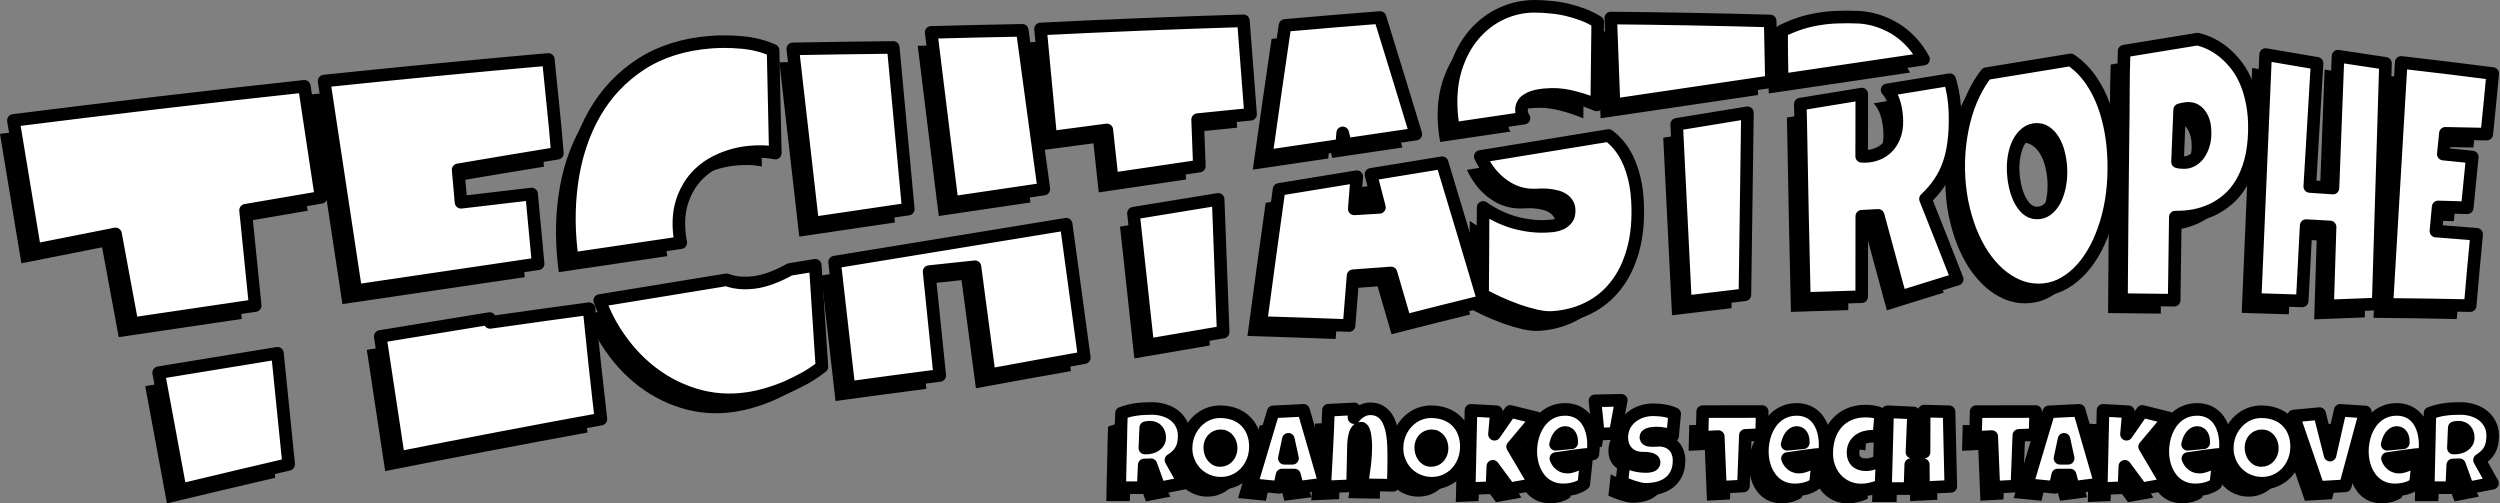 <?xml version="1.0" encoding="UTF-8" standalone="no"?>
<!-- Created with Inkscape (http://www.inkscape.org/) -->

<svg
   width="2980"
   height="600"
   viewBox="0 0 788.458 158.75"
   version="1.1"
   id="svg1"
   inkscape:version="1.3.2 (091e20ef0f, 2023-11-25, custom)"
   sodipodi:docname="wordMark-border.svg"
   xmlns:inkscape="http://www.inkscape.org/namespaces/inkscape"
   xmlns:sodipodi="http://sodipodi.sourceforge.net/DTD/sodipodi-0.dtd"
   xmlns="http://www.w3.org/2000/svg"
   xmlns:svg="http://www.w3.org/2000/svg">
  <rect x="0" y="0" width="788.458" height="158.75" fill="#808080" stroke="none"/>
  <sodipodi:namedview
     id="namedview1"
     pagecolor="#505050"
     bordercolor="#ffffff"
     borderopacity="1"
     inkscape:showpageshadow="0"
     inkscape:pageopacity="0"
     inkscape:pagecheckerboard="1"
     inkscape:deskcolor="#505050"
     inkscape:document-units="px"
     inkscape:zoom="0.28908179"
     inkscape:cx="1006.6355"
     inkscape:cy="1138.0862"
     inkscape:window-width="2560"
     inkscape:window-height="1564"
     inkscape:window-x="0"
     inkscape:window-y="0"
     inkscape:window-maximized="1"
     inkscape:current-layer="layer1" />
  <defs
     id="defs1" />
  <g
     inkscape:label="Layer 1"
     inkscape:groupmode="layer"
     id="layer1">
    <g
       id="g150"
       transform="matrix(0.619,0,0,0.619,-23.178,-40.478)">
      <g
         id="g149"
         inkscape:label="logo &amp; tagline"
         transform="translate(17.738,-19.493)"
         style="fill:#000000;fill-opacity:1;stroke:none">
        <path
           d="m 795,94.933 c -5.896,-0.034 -11.553,1.185 -16.956,3.659 -5.43,2.486 -10.172,6.096 -14.212,10.828 -4.006,4.678 -7.082,10.405 -9.226,17.176 -2.099,6.715 -2.825,14.309 -2.192,22.776 0.202,2.71 0.573,5.315 1.059,7.849 l 35.885,-5.301 c -0.681,-0.915 -1.107,-2.041 -1.245,-3.403 -0.143,-1.341 0.046,-2.513 0.565,-3.512 0.52,-0.999 1.239,-1.789 2.159,-2.369 0.915,-0.651 1.972,-1.163 3.169,-1.534 1.196,-0.371 2.373,-0.634 3.527,-0.792 1.202,-0.228 2.33,-0.349 3.385,-0.364 1.102,-0.085 1.995,-0.132 2.679,-0.141 3.728,-0.047 7.557,0.47 11.482,1.547 3.959,1.003 7.738,2.288 11.336,3.853 0.156,-14.096 0.322,-28.192 0.497,-42.287 -2.369,-1.48 -4.861,-2.719 -7.477,-3.716 -2.622,-0.999 -5.318,-1.823 -8.092,-2.474 -2.728,-0.652 -5.478,-1.093 -8.247,-1.322 -2.781,-0.3 -5.481,-0.457 -8.098,-0.471 z m 159.38,5.436 c -1.67,-0.003 -3.323,0.027 -4.961,0.091 -3.242,0.066 -6.464,0.369 -9.664,0.906 -3.165,0.475 -6.33,1.22 -9.494,2.235 -3.173,1.019 -6.391,2.341 -9.652,3.97 -0.013,7.645 0.069,15.227 0.245,22.747 0.002,0.083 0.041,1.76 0.05,2.176 l 72.01,-10.635 c -1.607,-2.913 -3.415,-5.563 -5.471,-7.893 -3.735,-4.232 -8.036,-7.466 -12.905,-9.692 -4.847,-2.299 -9.884,-3.564 -15.101,-3.789 -1.7,-0.073 -3.386,-0.112 -5.055,-0.116 z m -238.37,0.268 c -16.149,1.264 -32.289,2.609 -48.424,4.032 -3.274,22.212 -6.45,44.429 -9.584,66.652 l 38.48,-5.682 c 0.163,-2.072 0.321,-4.144 0.485,-6.216 0.512,1.973 1.018,3.946 1.53,5.918 l 35.751,-5.28 c -6.035,-19.815 -12.09,-39.628 -18.239,-59.426 z m 117.55,0.27 c 0.547,14.748 1.096,29.496 1.648,44.245 l 80.207,-11.845 c -0.21,-10.3 -0.421,-20.6 -0.628,-30.901 -27.057,-0.757 -54.133,-1.252 -81.227,-1.498 z m -187.17,1.413 c -34.454,1.044 -68.913,2.439 -103.37,4.16 1.73,18.404 3.465,36.806 5.203,55.213 9.525,-1.285 19.053,-2.545 28.586,-3.778 0.906,8.332 1.811,16.664 2.717,24.997 l 44.422,-6.56 c -0.291,-7.894 -0.605,-15.788 -0.892,-23.682 8.996,-0.933 17.994,-1.843 26.993,-2.728 -1.223,-15.873 -2.443,-31.746 -3.661,-47.621 z m -112.67,4.847 c -15.47,0.286 -30.944,0.637 -46.42,1.051 3.565,28.912 7.133,57.82 10.7,86.729 l 46.712,-6.898 c -3.666,-26.961 -7.315,-53.925 -10.996,-80.884 z m 598.79,4.488 -37.382,6.117 c -0.226,6.665 -0.362,13.297 -0.37,19.881 -0.01,7.498 -0.077,14.992 -0.205,22.485 -0.171,14.19 -0.32,28.262 -0.448,42.21 -0.13,13.949 -0.239,27.96 -0.329,42.036 8.95,0.064 17.899,0.161 26.844,0.294 l 0.589,-42.354 c 3.06,0.053 6.171,-0.191 9.335,-0.729 3.155,-0.596 6.192,-1.552 9.118,-2.865 2.956,-1.368 5.728,-3.157 8.318,-5.364 2.584,-2.201 4.842,-4.917 6.778,-8.15 1.969,-3.224 3.547,-7.031 4.732,-11.419 1.183,-4.383 1.851,-9.451 1.994,-15.206 v -0.002 c 0.131,-5.282 -0.233,-10.065 -1.1,-14.355 -0.829,-4.351 -2.029,-8.261 -3.606,-11.729 -1.579,-3.473 -3.498,-6.501 -5.76,-9.085 -2.227,-2.646 -4.682,-4.896 -7.367,-6.748 -2.655,-1.853 -5.466,-3.271 -8.43,-4.248 -0.901,-0.315 -1.806,-0.524 -2.71,-0.767 z m -751.43,1.286 c -1.978,0.017 -3.932,0.097 -5.866,0.242 -13.772,1.031 -25.677,4.756 -35.632,11.167 -9.955,6.455 -17.902,14.855 -23.8,25.181 -5.931,10.383 -9.803,22.255 -11.611,35.598 -1.684,12.253 -1.58,25.069 0.242,38.418 l 55.319,-8.169 c -0.13,-0.658 -0.267,-1.305 -0.37,-1.997 -1.01,-6.774 -0.762,-12.795 0.748,-18.056 1.582,-5.26 4.039,-9.753 7.367,-13.479 3.394,-3.723 7.47,-6.618 12.22,-8.681 4.72,-2.138 9.804,-3.462 15.243,-3.974 2.126,-0.2 4.266,-0.275 6.42,-0.226 2.15,0.049 4.324,0.304 6.525,0.765 -0.394,-17.458 -0.772,-34.916 -1.132,-52.378 -4.883,-2.131 -10.084,-3.456 -15.602,-3.967 -3.417,-0.324 -6.775,-0.471 -10.071,-0.442 z m 86.902,2.954 c -17.054,0.171 -34.115,0.417 -51.177,0.734 3.358,29.608 6.756,59.213 10.135,88.819 l 48.7,-7.192 c -2.566,-27.452 -5.121,-54.908 -7.66,-82.36 z m 699.22,3.608 c -1.806,41.595 -3.586,83.191 -5.342,124.79 8.003,0.22 16.003,0.469 24.002,0.746 0.665,-12.794 1.333,-25.589 2.005,-38.384 4.066,0.226 8.131,0.459 12.195,0.699 -0.419,13.417 -0.841,26.834 -1.262,40.25 8.58,-0.367 17.164,-0.699 25.749,-0.999 1.266,-40.87 2.51,-81.74 3.736,-122.61 -8.055,-1.248 -16.115,-2.468 -24.182,-3.66 -0.859,22.403 -1.717,44.807 -2.575,67.208 -3.94,-0.276 -7.882,-0.545 -11.823,-0.807 1.233,-20.92 2.475,-41.841 3.727,-62.761 -8.734,-1.523 -17.477,-3.013 -26.23,-4.471 z m -874.96,2.5 c -38.119,3.367 -76.202,7.051 -114.24,11.015 5.372,35.607 10.78,71.207 16.173,106.81 l 92.879,-13.717 c -1.113,-11.848 -2.224,-23.697 -3.329,-35.546 -11.99,1.378 -23.979,2.787 -35.962,4.226 -0.493,-5.51 -0.986,-11.021 -1.478,-16.533 16.844,-2.875 33.703,-5.692 50.575,-8.446 -0.63,-8.076 -1.363,-16.052 -2.199,-23.927 -0.836,-7.874 -1.643,-15.833 -2.423,-23.881 z m 775.67,0.225 -43.014,7.039 c -1.124,1.445 -2.205,2.972 -3.223,4.626 -2.372,3.854 -4.391,8.116 -6.055,12.783 -1.623,4.676 -2.847,9.693 -3.673,15.047 -0.828,5.294 -1.195,10.729 -1.107,16.304 0.09,5.703 0.65,11.188 1.676,16.45 1.068,5.258 2.493,10.194 4.264,14.805 1.81,4.54 3.945,8.689 6.401,12.451 2.491,3.688 5.234,6.861 8.23,9.519 2.986,2.587 6.157,4.6 9.516,6.042 3.389,1.437 6.922,2.148 10.599,2.14 3.786,-0.007 7.35,-0.761 10.702,-2.256 3.34,-1.552 6.41,-3.686 9.217,-6.404 2.839,-2.709 5.38,-5.938 7.621,-9.686 2.276,-3.801 4.198,-7.971 5.766,-12.508 1.605,-4.529 2.841,-9.368 3.701,-14.521 0.859,-5.21 1.303,-10.616 1.333,-16.22 0.047,-8.993 -0.846,-17.167 -2.703,-24.536 -1.82,-7.442 -4.45,-13.83 -7.898,-19.164 -3.129,-4.953 -6.932,-8.892 -11.354,-11.908 z m 168.38,1.291 c -2.45,41.099 -4.879,82.195 -7.29,123.29 14.144,0.118 28.288,0.329 42.431,0.633 0.515,-6.062 1.045,-12.094 1.591,-18.095 0.581,-6.054 1.15,-12.135 1.704,-18.243 -2.85,-0.236 -5.702,-0.469 -8.553,-0.698 -4.065,-0.326 -8.133,-0.644 -12.2,-0.955 0.381,-4.099 0.765,-8.199 1.147,-12.298 4.941,0.131 9.882,0.273 14.824,0.426 0.852,-8.62 1.706,-17.24 2.564,-25.86 -4.92,-0.506 -9.842,-1.002 -14.765,-1.486 0.354,-3.529 0.712,-7.057 1.067,-10.586 7.028,0.117 14.055,0.256 21.085,0.418 0.572,-5.197 1.092,-10.343 1.561,-15.438 0.469,-5.094 0.959,-10.239 1.469,-15.438 -15.529,-1.997 -31.076,-3.888 -46.638,-5.671 z m -230.05,8.799 -31.888,5.217 c 0.562,0.612 1.094,1.271 1.552,2.034 1.077,1.655 1.89,3.628 2.439,5.918 0.594,2.29 0.923,4.801 0.987,7.533 0.077,3.252 -0.374,6.041 -1.347,8.366 -0.93,2.328 -2.182,4.23 -3.76,5.708 -1.536,1.48 -3.305,2.569 -5.314,3.267 -1.968,0.7 -3.928,1.042 -5.876,1.026 -0.545,-0.003 -1.089,-0.01 -1.634,-0.013 0.016,-10.576 0.034,-21.153 0.055,-31.727 l -31.33,5.127 c 0.088,3.729 0.188,7.994 0.195,8.308 0.262,15.177 0.549,30.291 0.859,45.343 0.357,15.053 0.695,30.176 1.015,45.371 9.743,-0.338 19.484,-0.64 29.223,-0.905 0.01,-13.665 0.021,-27.331 0.037,-40.997 2.781,-0.15 5.563,-0.297 8.344,-0.442 3.794,13.841 7.552,27.687 11.272,41.537 9.644,-3.039 19.308,-6.041 28.991,-9.006 -5.333,-13.647 -10.722,-27.283 -16.165,-40.905 2.787,-2.63 5.156,-5.381 7.109,-8.258 1.948,-2.872 3.522,-5.999 4.725,-9.384 1.201,-3.381 2.053,-7.085 2.552,-11.115 0.541,-4.09 0.771,-8.634 0.69,-13.635 -0.111,-6.826 -1.048,-12.919 -2.729,-18.367 z m -838.31,3.382 c -49.517,5.35 -98.941,11.172 -148.24,17.378 3.629,21.99 7.262,43.978 10.898,65.966 13.702,-2.745 27.415,-5.462 41.137,-8.147 2.822,15.253 5.646,30.507 8.468,45.762 l 62.69,-9.257 c -1.63,-16.186 -3.289,-32.366 -4.904,-48.555 12.822,-2.224 25.651,-4.418 38.488,-6.581 -2.849,-18.854 -5.695,-37.708 -8.537,-56.565 z m 959.86,11.224 c 0.208,-0.001 0.411,0.007 0.614,0.02 2.43,0.163 4.376,1.411 5.834,3.74 1.495,2.269 2.203,5.356 2.133,9.265 -0.041,2.285 -0.383,4.341 -1.026,6.169 -0.604,1.771 -1.413,3.321 -2.429,4.65 -1.016,1.27 -2.18,2.231 -3.492,2.884 -1.276,0.656 -2.604,0.949 -3.986,0.877 -0.519,-0.027 -1.038,-0.055 -1.558,-0.081 -0.5,-0.027 -1.021,-0.114 -1.559,-0.263 0.356,-8.828 0.715,-17.654 1.074,-26.483 0.78,-0.252 1.596,-0.44 2.451,-0.565 0.67,-0.137 1.32,-0.209 1.944,-0.212 z m -224.6,2.255 -36.06,5.899 c 1.491,30.151 2.982,60.299 4.475,90.449 10.097,-1.242 20.198,-2.448 30.302,-3.615 0.387,-30.911 0.818,-61.822 1.283,-92.735 z m 147.55,8.465 v 0.002 c 0.122,5.8e-4 0.242,0.003 0.365,0.01 1.916,0.074 3.604,0.768 5.061,2.079 1.496,1.248 2.74,2.891 3.736,4.93 0.995,1.975 1.74,4.253 2.239,6.832 0.54,2.517 0.81,5.116 0.817,7.801 0.01,2.747 -0.273,5.393 -0.84,7.938 -0.567,2.546 -1.38,4.807 -2.437,6.783 -1.059,1.915 -2.368,3.453 -3.922,4.612 -1.516,1.099 -3.238,1.633 -5.175,1.599 -1.941,-0.034 -3.662,-0.725 -5.163,-2.072 -1.462,-1.349 -2.701,-3.103 -3.719,-5.266 -1.018,-2.166 -1.791,-4.582 -2.316,-7.246 -0.525,-2.665 -0.799,-5.325 -0.822,-7.98 -0.025,-2.781 0.248,-5.396 0.817,-7.844 0.568,-2.509 1.389,-4.661 2.469,-6.456 1.119,-1.854 2.452,-3.289 3.997,-4.304 1.349,-0.887 2.86,-1.356 4.53,-1.409 0.119,-0.003 0.242,-0.007 0.363,-0.007 z m -218.32,3.114 -65.35,10.692 c 1.514,3.123 3.244,5.963 5.231,8.46 3.032,3.675 6.5,6.503 10.405,8.488 3.945,1.976 8.194,2.869 12.751,2.688 0.845,-0.034 1.691,-0.065 2.536,-0.099 1.055,-0.041 2.193,-0.013 3.413,0.081 1.219,0.094 2.468,0.294 3.75,0.599 1.276,0.234 2.432,0.649 3.466,1.246 1.029,0.525 1.884,1.27 2.573,2.23 0.684,0.89 1.067,2.003 1.154,3.338 0.125,1.968 -0.219,3.498 -1.034,4.589 -0.816,1.093 -1.857,1.948 -3.122,2.568 -1.22,0.548 -2.53,0.924 -3.933,1.129 -1.409,0.134 -2.611,0.226 -3.607,0.271 -5.26,0.242 -10.713,-0.424 -16.37,-2.002 -5.637,-1.66 -10.886,-4.198 -15.746,-7.623 -0.099,14.837 -0.189,29.675 -0.266,44.51 2.414,1.275 5.149,2.635 8.202,4.08 3.093,1.365 6.274,2.653 9.544,3.86 3.256,1.133 6.433,2.057 9.532,2.773 3.142,0.71 5.982,0.98 8.525,0.809 6.564,-0.44 12.573,-2.028 18.05,-4.761 5.5,-2.722 10.174,-6.563 14.04,-11.525 3.901,-4.946 6.83,-11.005 8.791,-18.182 2.003,-7.232 2.745,-15.584 2.213,-25.063 -0.311,-5.537 -1.199,-10.573 -2.674,-15.113 -1.429,-4.617 -3.385,-8.567 -5.874,-11.852 -1.8,-2.427 -3.869,-4.487 -6.197,-6.19 z m -84.784,13.872 -36.276,5.936 c 1.447,5.605 2.904,11.209 4.344,16.816 -4.277,0.249 -8.557,0.503 -12.835,0.764 0.42,-5.467 0.855,-10.935 1.281,-16.401 l -39.591,6.479 c -3.154,22.614 -6.262,45.229 -9.274,67.847 14.995,0.44 29.974,0.947 44.931,1.526 0.673,-8.459 1.353,-16.918 2.041,-25.378 6.449,-0.492 12.898,-0.97 19.347,-1.435 2.377,8.127 4.745,16.257 7.105,24.387 13.329,-3.405 26.678,-6.75 40.045,-10.036 -6.955,-23.515 -14,-47.016 -21.119,-70.505 z m -114.11,18.669 -43.165,7.061 c 2.433,22.375 4.866,44.752 7.3,67.127 12.798,-2.237 25.602,-4.427 38.412,-6.567 -0.879,-22.538 -1.706,-45.083 -2.547,-67.623 z m -77.436,12.668 -117.98,19.304 c 2.436,21.312 4.85,42.626 7.296,63.937 15.423,-2.123 30.846,-4.188 46.271,-6.188 -1.817,-17.635 -3.627,-35.272 -5.434,-52.907 7.788,-0.843 15.578,-1.67 23.368,-2.481 2.447,18.358 4.891,36.716 7.335,55.077 16.121,-2.989 32.252,-5.909 48.39,-8.754 -3.068,-22.664 -6.166,-45.325 -9.245,-67.986 z m -127.84,20.917 -13.068,2.138 c -0.597,0.334 -1.18,0.689 -1.787,1.007 -2.672,1.403 -5.415,2.609 -8.228,3.617 -2.819,1.01 -5.582,1.679 -8.289,2.008 -3.593,0.436 -6.974,0.342 -10.142,-0.285 -1.292,-0.256 -2.517,-0.636 -3.703,-1.087 l -64.605,10.572 c 1.558,4.233 3.403,8.3 5.565,12.176 5.102,8.935 11.284,16.434 18.526,22.5 7.21,6.04 15.233,10.428 24.054,13.178 8.766,2.733 17.791,3.411 27.091,2.058 3.207,-0.466 6.514,-1.199 9.923,-2.197 3.399,-0.995 6.761,-2.192 10.085,-3.589 3.304,-1.476 6.473,-3.053 9.515,-4.734 3.093,-1.768 5.911,-3.66 8.45,-5.676 -1.139,-17.228 -2.265,-34.457 -3.383,-51.686 z m -115.27,22.109 c -6.906,0.933 -13.808,1.878 -20.712,2.832 -9.908,1.37 -19.817,2.761 -29.722,4.172 -0.065,-0.657 -0.13,-1.314 -0.197,-1.971 l -55.747,9.121 c 3.12,20.579 6.224,41.164 9.351,61.741 34.332,-6.779 68.696,-13.333 103.08,-19.627 -1.091,-9.374 -2.136,-18.709 -3.133,-28.004 -0.932,-9.388 -1.906,-18.81 -2.924,-28.267 z m -158.75,22.72 -60.524,9.904 c 3.684,19.912 7.368,39.827 11.053,59.739 18.382,-4.409 36.777,-8.764 55.185,-13.058 -1.927,-18.855 -3.807,-37.721 -5.714,-56.582 z"
           style="fill:#000000;fill-opacity:1;stroke:none;stroke-width:6.41;stroke-linecap:round;stroke-linejoin:round;stroke-dasharray:none;stroke-opacity:1;paint-order:stroke fill markers"
           id="path5"
           inkscape:label="headline" />
        <path
           d="m 616.2,313.81 q 0,2.171 -0.389,3.953 -0.362,1.754 -1.168,3.229 -0.807,1.475 -2.086,2.728 -1.28,1.253 -3.087,2.394 l 6.62,11.802 -12.517,2.45 -4.283,-11.858 -3.449,0.111 -0.501,11.58 h -11.96 q 0.139,-6.347 0.25,-12.637 0.139,-6.291 0.306,-12.637 0.056,-3.201 0.111,-6.347 0.056,-3.146 0.223,-6.347 1.947,-0.724 3.838,-1.197 1.891,-0.473 3.783,-0.724 1.919,-0.278 3.866,-0.362 1.975,-0.111 4.033,-0.111 3.171,0 6.119,0.891 2.976,0.863 5.257,2.617 2.281,1.754 3.644,4.37 1.391,2.617 1.391,6.096 z m -12.461,0.891 q 0,-1.169 -0.334,-2.143 -0.306,-0.974 -0.946,-1.67 -0.612,-0.724 -1.558,-1.113 -0.918,-0.418 -2.17,-0.418 -0.556,0 -1.085,0.084 -0.529,0.056 -1.029,0.195 l -0.445,10.355 h 0.668 q 1.196,0 2.42,-0.306 1.252,-0.306 2.225,-0.946 1.001,-0.64 1.613,-1.642 0.64,-1.002 0.64,-2.394 z m 48.759,4.621 q 0,2.533 -0.584,4.899 -0.584,2.338 -1.697,4.398 -1.085,2.06 -2.67,3.786 -1.558,1.698 -3.533,2.923 -1.947,1.225 -4.256,1.921 -2.309,0.668 -4.895,0.668 -2.503,0 -4.784,-0.64 -2.253,-0.64 -4.228,-1.782 -1.975,-1.169 -3.588,-2.783 -1.585,-1.642 -2.726,-3.619 -1.113,-2.004 -1.752,-4.287 -0.612,-2.283 -0.612,-4.76 0,-2.422 0.584,-4.732 0.584,-2.338 1.669,-4.398 1.113,-2.06 2.67,-3.786 1.558,-1.726 3.477,-2.978 1.947,-1.253 4.2,-1.948 2.253,-0.696 4.756,-0.696 4.033,0 7.343,1.253 3.338,1.253 5.674,3.591 2.364,2.311 3.644,5.623 1.307,3.285 1.307,7.349 z m -12.35,0.724 q 0,-1.197 -0.362,-2.31 -0.334,-1.141 -1.001,-2.004 -0.668,-0.891 -1.669,-1.42 -0.973,-0.557 -2.253,-0.557 -1.307,0 -2.337,0.473 -1.029,0.473 -1.78,1.308 -0.723,0.807 -1.113,1.921 -0.389,1.086 -0.389,2.311 0,1.169 0.334,2.338 0.334,1.169 1.001,2.115 0.668,0.946 1.641,1.531 1.001,0.585 2.309,0.585 1.307,0 2.337,-0.501 1.057,-0.529 1.78,-1.392 0.723,-0.891 1.113,-2.032 0.389,-1.141 0.389,-2.366 z m 47.732,18.205 -13.796,1.782 -1.669,-6.291 h -6.342 l -1.391,6.291 -14.186,-1.392 11.07,-37.076 15.464,-0.779 z m -16.466,-13.027 -2.114,-9.687 -2.058,9.687 z m 51.57,1.336 q 0,3.146 -0.083,6.235 -0.056,3.062 -0.195,6.18 l -16.021,-0.278 q 0.834,-4.927 1.446,-9.826 0.612,-4.927 0.612,-9.937 0,-0.362 -0.027,-1.169 -0.027,-0.807 -0.111,-1.809 -0.083,-1.03 -0.25,-2.088 -0.139,-1.086 -0.417,-1.976 -0.251,-0.891 -0.64,-1.447 -0.362,-0.585 -0.89,-0.585 -0.946,0 -1.613,0.557 -0.64,0.557 -1.085,1.447 -0.417,0.863 -0.667,1.948 -0.25,1.086 -0.389,2.171 -0.111,1.086 -0.167,2.06 -0.027,0.946 -0.027,1.559 -0.139,4.927 -0.223,9.798 -0.083,4.843 -0.223,9.798 l -14.186,0.612 q 0.556,-9.826 1.057,-19.54 0.529,-9.715 0.834,-19.54 l 13.129,-0.668 -0.111,4.454 q 0.779,-0.946 1.669,-1.782 0.918,-0.835 1.947,-1.42 1.029,-0.612 2.17,-0.946 1.168,-0.362 2.448,-0.362 2.364,0 4.144,0.779 1.78,0.779 3.06,2.115 1.279,1.336 2.142,3.173 0.862,1.809 1.391,3.869 0.529,2.06 0.807,4.314 0.278,2.227 0.362,4.398 0.111,2.171 0.111,4.203 0,2.032 0,3.702 z m 36.992,-7.237 q 0,2.533 -0.584,4.899 -0.584,2.338 -1.697,4.398 -1.085,2.06 -2.67,3.786 -1.558,1.698 -3.533,2.923 -1.947,1.225 -4.256,1.921 -2.309,0.668 -4.895,0.668 -2.503,0 -4.784,-0.64 -2.253,-0.64 -4.228,-1.782 -1.975,-1.169 -3.588,-2.783 -1.585,-1.642 -2.726,-3.619 -1.113,-2.004 -1.752,-4.287 -0.612,-2.283 -0.612,-4.76 0,-2.422 0.584,-4.732 0.584,-2.338 1.669,-4.398 1.113,-2.06 2.67,-3.786 1.558,-1.726 3.477,-2.978 1.947,-1.253 4.2,-1.948 2.253,-0.696 4.756,-0.696 4.033,0 7.343,1.253 3.338,1.253 5.674,3.591 2.364,2.311 3.644,5.623 1.307,3.285 1.307,7.348 z m -12.35,0.724 q 0,-1.197 -0.362,-2.311 -0.334,-1.141 -1.001,-2.004 -0.667,-0.891 -1.669,-1.42 -0.973,-0.557 -2.253,-0.557 -1.307,0 -2.337,0.473 -1.029,0.473 -1.78,1.308 -0.723,0.807 -1.113,1.921 -0.389,1.086 -0.389,2.31 0,1.169 0.334,2.338 0.334,1.169 1.001,2.115 0.667,0.946 1.641,1.531 1.001,0.585 2.309,0.585 1.307,0 2.337,-0.501 1.057,-0.529 1.78,-1.392 0.723,-0.891 1.113,-2.032 0.389,-1.141 0.389,-2.366 z m 48.205,-15.366 -12.294,14.642 11.293,19.15 -12.906,2.283 -8.456,-11.468 -0.445,10.912 -11.571,0.445 0.89,-39.862 12.962,0.724 -1.001,11.468 8.066,-11.635 z m 28.956,13.473 q 0,2.422 -0.334,4.843 -4.756,0.306 -9.457,1.002 -4.701,0.668 -9.401,1.336 0.723,2.004 2.253,3.201 1.558,1.197 3.699,1.197 1.113,0 2.42,-0.418 1.335,-0.418 2.643,-1.03 1.307,-0.64 2.503,-1.364 1.196,-0.724 2.058,-1.308 l -1.335,12.637 q -1.085,0.835 -2.364,1.42 -1.252,0.585 -2.615,0.946 -1.363,0.362 -2.754,0.529 -1.391,0.167 -2.726,0.167 -2.754,0 -5.035,-0.752 -2.281,-0.752 -4.144,-2.088 -1.836,-1.364 -3.227,-3.201 -1.391,-1.837 -2.309,-4.008 -0.918,-2.171 -1.391,-4.593 -0.473,-2.422 -0.473,-4.899 0,-2.589 0.473,-5.177 0.473,-2.589 1.419,-4.983 0.973,-2.394 2.42,-4.426 1.474,-2.06 3.421,-3.591 1.947,-1.531 4.395,-2.394 2.475,-0.863 5.452,-0.863 2.475,0 4.506,0.696 2.058,0.668 3.644,1.893 1.613,1.197 2.781,2.867 1.196,1.67 1.947,3.674 0.779,1.976 1.141,4.203 0.389,2.199 0.389,4.482 z m -11.126,-1.447 q 0,-0.779 -0.167,-1.587 -0.167,-0.835 -0.556,-1.503 -0.362,-0.668 -0.973,-1.086 -0.612,-0.445 -1.53,-0.445 -1.113,0 -1.975,0.612 -0.835,0.585 -1.446,1.503 -0.612,0.891 -1.001,1.948 -0.389,1.058 -0.584,1.948 l 8.233,-0.779 z m 25.255,-21.044 -3.115,16.924 -8.567,0.278 -1.725,-16.924 z m 29.428,30.73 q 0,3.813 -1.335,6.597 -1.307,2.756 -3.616,4.565 -2.281,1.782 -5.368,2.644 -3.06,0.835 -6.592,0.835 -1.363,0 -3.004,-0.362 -1.613,-0.362 -3.282,-0.891 -1.669,-0.557 -3.227,-1.169 -1.53,-0.64 -2.726,-1.197 l 1.224,-10.912 q 2.364,1.42 5.229,2.171 2.893,0.724 5.674,0.724 0.529,0 1.28,-0.028 0.751,-0.056 1.419,-0.251 0.695,-0.223 1.168,-0.64 0.473,-0.418 0.473,-1.197 0,-0.529 -0.334,-0.891 -0.334,-0.39 -0.862,-0.612 -0.529,-0.25 -1.196,-0.362 -0.667,-0.139 -1.307,-0.195 -0.64,-0.056 -1.196,-0.056 -0.556,0 -0.89,0 -2.392,0 -4.367,-0.752 -1.947,-0.752 -3.365,-2.115 -1.391,-1.392 -2.17,-3.34 -0.779,-1.976 -0.779,-4.37 0,-3.285 1.307,-5.873 1.335,-2.617 3.533,-4.426 2.225,-1.837 5.09,-2.812 2.865,-0.974 5.925,-0.974 1.363,0 2.809,0.111 1.446,0.084 2.865,0.334 1.446,0.25 2.809,0.64 1.363,0.39 2.587,0.974 l -1.057,11.301 q -1.891,-0.64 -3.977,-1.058 -2.058,-0.445 -4.033,-0.445 -0.362,0 -0.946,0.028 -0.556,0 -1.196,0.084 -0.612,0.056 -1.252,0.195 -0.64,0.139 -1.141,0.39 -0.501,0.223 -0.807,0.612 -0.306,0.39 -0.278,0.919 0.027,0.612 0.445,0.946 0.445,0.334 1.113,0.501 0.695,0.139 1.502,0.139 0.835,0 1.641,-0.028 0.807,-0.056 1.502,-0.084 0.695,-0.056 1.141,-0.028 2.225,0.139 4.005,0.946 1.78,0.807 3.004,2.143 1.252,1.336 1.891,3.201 0.668,1.837 0.668,4.064 z m 42.363,-24.997 -0.278,11.802 -8.289,0.334 -1.001,25.832 -11.738,0.612 -1.057,-25.832 -8.289,0.445 0.334,-13.139 z m 32.071,16.757 q 0,2.422 -0.334,4.843 -4.756,0.306 -9.457,1.002 -4.701,0.668 -9.401,1.336 0.723,2.004 2.253,3.201 1.558,1.197 3.699,1.197 1.113,0 2.42,-0.418 1.335,-0.418 2.642,-1.03 1.307,-0.64 2.503,-1.364 1.196,-0.724 2.058,-1.308 l -1.335,12.637 q -1.085,0.835 -2.364,1.42 -1.252,0.585 -2.615,0.946 -1.363,0.362 -2.754,0.529 -1.391,0.167 -2.726,0.167 -2.754,0 -5.035,-0.752 -2.281,-0.752 -4.144,-2.088 -1.836,-1.364 -3.227,-3.201 -1.391,-1.837 -2.309,-4.008 -0.918,-2.171 -1.391,-4.593 -0.473,-2.422 -0.473,-4.899 0,-2.589 0.473,-5.177 0.473,-2.589 1.419,-4.983 0.973,-2.394 2.42,-4.426 1.474,-2.06 3.421,-3.591 1.947,-1.531 4.395,-2.394 2.475,-0.863 5.452,-0.863 2.476,0 4.506,0.696 2.058,0.668 3.644,1.893 1.613,1.197 2.781,2.867 1.196,1.67 1.947,3.674 0.779,1.976 1.14,4.203 0.389,2.199 0.389,4.482 z m -11.126,-1.447 q 0,-0.779 -0.167,-1.587 -0.167,-0.835 -0.556,-1.503 -0.362,-0.668 -0.973,-1.086 -0.612,-0.445 -1.53,-0.445 -1.113,0 -1.975,0.612 -0.834,0.585 -1.446,1.503 -0.612,0.891 -1.001,1.948 -0.389,1.058 -0.584,1.948 l 8.233,-0.779 z m 39.468,-14.085 -1.001,11.747 q -0.807,-0.223 -1.585,-0.306 -0.779,-0.084 -1.585,-0.084 -1.975,0 -3.783,0.501 -1.78,0.501 -3.171,1.531 -1.363,1.03 -2.197,2.617 -0.807,1.559 -0.807,3.702 0,1.559 0.445,2.728 0.473,1.141 1.307,1.921 0.862,0.752 2.058,1.141 1.224,0.39 2.698,0.39 1.029,0 2.114,-0.195 1.085,-0.223 2.17,-0.585 1.085,-0.362 2.086,-0.835 1.001,-0.473 1.864,-1.002 l -0.445,13.083 q -1.085,0.557 -2.337,1.002 -1.252,0.418 -2.587,0.724 -1.307,0.334 -2.642,0.501 -1.307,0.167 -2.503,0.167 -3.95,0 -7.204,-1.475 -3.227,-1.475 -5.563,-4.008 -2.309,-2.561 -3.588,-5.929 -1.28,-3.368 -1.28,-7.182 0,-4.565 1.28,-8.518 1.307,-3.953 3.811,-6.848 2.531,-2.923 6.231,-4.565 3.727,-1.67 8.539,-1.67 1.919,0 3.894,0.306 1.975,0.306 3.783,1.141 z m 35.689,36.909 -13.907,0.668 -0.111,-11.747 h -6.397 l -0.389,12.192 h -12.461 l 1.057,-39.135 13.24,0.612 -0.834,19.987 h 6.175 l 0.056,-20.933 12.684,0.334 z m 43.224,-38.134 -0.278,11.802 -8.289,0.334 -1.001,25.832 -11.738,0.612 -1.057,-25.832 -8.289,0.445 0.334,-13.139 z m 33.043,36.855 -13.796,1.782 -1.669,-6.291 h -6.342 l -1.391,6.291 -14.186,-1.392 11.07,-37.076 15.464,-0.779 z m -16.466,-13.027 -2.114,-9.687 -2.058,9.687 z m 51.238,-20.543 -12.294,14.642 11.293,19.15 -12.906,2.283 -8.456,-11.468 -0.445,10.912 -11.571,0.445 0.89,-39.862 12.962,0.724 -1.001,11.468 8.066,-11.635 z m 28.956,13.473 q 0,2.422 -0.334,4.843 -4.756,0.306 -9.457,1.002 -4.701,0.668 -9.401,1.336 0.723,2.004 2.253,3.201 1.558,1.197 3.699,1.197 1.113,0 2.42,-0.418 1.335,-0.418 2.643,-1.03 1.307,-0.64 2.503,-1.364 1.196,-0.724 2.058,-1.308 l -1.335,12.637 q -1.085,0.835 -2.364,1.42 -1.252,0.585 -2.615,0.946 -1.363,0.362 -2.754,0.529 -1.391,0.167 -2.726,0.167 -2.754,0 -5.034,-0.752 -2.281,-0.752 -4.145,-2.088 -1.836,-1.364 -3.227,-3.201 -1.391,-1.837 -2.309,-4.008 -0.918,-2.171 -1.391,-4.593 -0.473,-2.422 -0.473,-4.899 0,-2.589 0.473,-5.177 0.473,-2.589 1.419,-4.983 0.974,-2.394 2.42,-4.426 1.474,-2.06 3.421,-3.591 1.947,-1.531 4.395,-2.394 2.476,-0.863 5.452,-0.863 2.475,0 4.506,0.696 2.058,0.668 3.644,1.893 1.613,1.197 2.781,2.867 1.196,1.67 1.947,3.674 0.779,1.976 1.14,4.203 0.389,2.199 0.389,4.482 z m -11.126,-1.447 q 0,-0.779 -0.167,-1.587 -0.167,-0.835 -0.556,-1.503 -0.362,-0.668 -0.974,-1.086 -0.612,-0.445 -1.53,-0.445 -1.113,0 -1.975,0.612 -0.834,0.585 -1.446,1.503 -0.612,0.891 -1.001,1.949 -0.389,1.058 -0.584,1.948 l 8.233,-0.779 z m 47.314,2.617 q 0,2.533 -0.584,4.899 -0.584,2.338 -1.697,4.398 -1.085,2.06 -2.67,3.786 -1.558,1.698 -3.532,2.923 -1.947,1.225 -4.256,1.921 -2.309,0.668 -4.895,0.668 -2.503,0 -4.784,-0.64 -2.253,-0.64 -4.228,-1.782 -1.975,-1.169 -3.588,-2.783 -1.585,-1.642 -2.726,-3.619 -1.113,-2.004 -1.752,-4.287 -0.612,-2.283 -0.612,-4.76 0,-2.422 0.584,-4.732 0.584,-2.338 1.669,-4.398 1.113,-2.06 2.67,-3.786 1.558,-1.726 3.477,-2.978 1.947,-1.253 4.2,-1.948 2.253,-0.696 4.756,-0.696 4.033,0 7.343,1.253 3.338,1.253 5.674,3.591 2.364,2.31 3.644,5.623 1.307,3.285 1.307,7.348 z m -12.35,0.724 q 0,-1.197 -0.362,-2.311 -0.334,-1.141 -1.001,-2.004 -0.667,-0.891 -1.669,-1.42 -0.973,-0.557 -2.253,-0.557 -1.307,0 -2.337,0.473 -1.029,0.473 -1.78,1.308 -0.723,0.807 -1.113,1.921 -0.389,1.086 -0.389,2.311 0,1.169 0.334,2.338 0.334,1.169 1.001,2.115 0.668,0.946 1.641,1.531 1.001,0.585 2.309,0.585 1.307,0 2.337,-0.501 1.057,-0.529 1.78,-1.392 0.723,-0.891 1.113,-2.032 0.389,-1.141 0.389,-2.366 z m 47.367,-18.427 -10.18,37.635 -13.796,0.779 -12.517,-36.355 13.184,-1.225 5.341,21.154 5.173,-22.825 z m 30.486,16.534 q 0,2.422 -0.334,4.843 -4.756,0.306 -9.457,1.002 -4.701,0.668 -9.401,1.336 0.723,2.004 2.253,3.201 1.558,1.197 3.699,1.197 1.113,0 2.42,-0.418 1.335,-0.418 2.642,-1.03 1.307,-0.64 2.503,-1.364 1.196,-0.724 2.058,-1.308 l -1.335,12.637 q -1.085,0.835 -2.364,1.42 -1.252,0.585 -2.614,0.946 -1.363,0.362 -2.754,0.529 -1.391,0.167 -2.726,0.167 -2.754,0 -5.035,-0.752 -2.281,-0.752 -4.144,-2.088 -1.836,-1.364 -3.227,-3.201 -1.391,-1.837 -2.309,-4.008 -0.918,-2.171 -1.391,-4.593 -0.473,-2.422 -0.473,-4.899 0,-2.589 0.473,-5.177 0.473,-2.589 1.419,-4.983 0.974,-2.394 2.42,-4.426 1.474,-2.06 3.421,-3.591 1.947,-1.531 4.395,-2.394 2.475,-0.863 5.452,-0.863 2.476,0 4.506,0.696 2.058,0.668 3.644,1.893 1.613,1.197 2.781,2.867 1.196,1.67 1.947,3.674 0.779,1.976 1.14,4.203 0.389,2.199 0.389,4.482 z m -11.126,-1.447 q 0,-0.779 -0.167,-1.587 -0.167,-0.835 -0.556,-1.503 -0.362,-0.668 -0.974,-1.086 -0.612,-0.445 -1.53,-0.445 -1.113,0 -1.975,0.612 -0.835,0.585 -1.446,1.503 -0.612,0.891 -1.001,1.948 -0.389,1.058 -0.584,1.949 l 8.233,-0.779 z m 45.533,-2.895 q 0,2.171 -0.389,3.953 -0.361,1.754 -1.168,3.229 -0.807,1.475 -2.086,2.728 -1.28,1.253 -3.087,2.394 l 6.62,11.802 -12.517,2.45 -4.283,-11.858 -3.449,0.111 -0.501,11.58 h -11.96 q 0.139,-6.347 0.251,-12.637 0.139,-6.291 0.306,-12.637 0.056,-3.201 0.111,-6.347 0.056,-3.145 0.223,-6.347 1.947,-0.724 3.838,-1.197 1.891,-0.473 3.783,-0.724 1.919,-0.278 3.866,-0.362 1.975,-0.111 4.033,-0.111 3.171,0 6.119,0.891 2.976,0.863 5.257,2.617 2.281,1.754 3.644,4.37 1.391,2.617 1.391,6.096 z m -12.461,0.891 q 0,-1.169 -0.334,-2.143 -0.306,-0.974 -0.946,-1.67 -0.612,-0.724 -1.558,-1.113 -0.918,-0.418 -2.17,-0.418 -0.556,0 -1.085,0.084 -0.529,0.056 -1.029,0.195 l -0.445,10.355 h 0.668 q 1.196,0 2.42,-0.306 1.252,-0.306 2.225,-0.946 1.001,-0.64 1.613,-1.642 0.64,-1.002 0.64,-2.394 z"
           style="fill:#000000;fill-opacity:1;stroke:none;stroke-width:6.41;stroke-linecap:round;stroke-linejoin:round;stroke-dasharray:none;stroke-opacity:1;paint-order:stroke fill markers"
           id="path149"
           inkscape:label="logo" />
      </g>
      <g
         id="g2"
         inkscape:label="logo &amp; tagline"
         transform="translate(24.575,-26.33)">
        <path
           d="m 795,94.933 c -5.896,-0.034 -11.553,1.185 -16.956,3.659 -5.43,2.486 -10.172,6.096 -14.212,10.828 -4.006,4.678 -7.082,10.405 -9.226,17.176 -2.099,6.715 -2.825,14.309 -2.192,22.776 0.202,2.71 0.573,5.315 1.059,7.849 l 35.885,-5.301 c -0.681,-0.915 -1.107,-2.041 -1.245,-3.403 -0.143,-1.341 0.046,-2.513 0.565,-3.512 0.52,-0.999 1.239,-1.789 2.159,-2.369 0.915,-0.651 1.972,-1.163 3.169,-1.534 1.196,-0.371 2.373,-0.634 3.527,-0.792 1.202,-0.228 2.33,-0.349 3.385,-0.364 1.102,-0.085 1.995,-0.132 2.679,-0.141 3.728,-0.047 7.557,0.47 11.482,1.547 3.959,1.003 7.738,2.288 11.336,3.853 0.156,-14.096 0.322,-28.192 0.497,-42.287 -2.369,-1.48 -4.861,-2.719 -7.477,-3.716 -2.622,-0.999 -5.318,-1.823 -8.092,-2.474 -2.728,-0.652 -5.478,-1.093 -8.247,-1.322 -2.781,-0.3 -5.481,-0.457 -8.098,-0.471 z m 159.38,5.436 c -1.67,-0.003 -3.323,0.027 -4.961,0.091 -3.242,0.066 -6.464,0.369 -9.664,0.906 -3.165,0.475 -6.33,1.22 -9.494,2.235 -3.173,1.019 -6.391,2.341 -9.652,3.97 -0.013,7.645 0.069,15.227 0.245,22.747 0.002,0.083 0.041,1.76 0.05,2.176 l 72.01,-10.635 c -1.607,-2.913 -3.415,-5.563 -5.471,-7.893 -3.735,-4.232 -8.036,-7.466 -12.905,-9.692 -4.847,-2.299 -9.884,-3.564 -15.101,-3.789 -1.7,-0.073 -3.386,-0.112 -5.055,-0.116 z m -238.37,0.268 c -16.149,1.264 -32.289,2.609 -48.424,4.032 -3.274,22.212 -6.45,44.429 -9.584,66.652 l 38.48,-5.682 c 0.163,-2.072 0.321,-4.144 0.485,-6.216 0.512,1.973 1.018,3.946 1.53,5.918 l 35.751,-5.28 c -6.035,-19.815 -12.09,-39.628 -18.239,-59.426 z m 117.55,0.27 c 0.547,14.748 1.096,29.496 1.648,44.245 l 80.207,-11.845 c -0.21,-10.3 -0.421,-20.6 -0.628,-30.901 -27.057,-0.757 -54.133,-1.252 -81.227,-1.498 z m -187.17,1.413 c -34.454,1.044 -68.913,2.439 -103.37,4.16 1.73,18.404 3.465,36.806 5.203,55.213 9.525,-1.285 19.053,-2.545 28.586,-3.778 0.906,8.332 1.811,16.664 2.717,24.997 l 44.422,-6.56 c -0.291,-7.894 -0.605,-15.788 -0.892,-23.682 8.996,-0.933 17.994,-1.843 26.993,-2.728 -1.223,-15.873 -2.443,-31.746 -3.661,-47.621 z m -112.67,4.847 c -15.47,0.286 -30.944,0.637 -46.42,1.051 3.565,28.912 7.133,57.82 10.7,86.729 l 46.712,-6.898 c -3.666,-26.961 -7.315,-53.925 -10.996,-80.884 z m 598.79,4.488 -37.382,6.117 c -0.226,6.665 -0.362,13.297 -0.37,19.881 -0.01,7.498 -0.077,14.992 -0.205,22.485 -0.171,14.19 -0.32,28.262 -0.448,42.21 -0.13,13.949 -0.239,27.96 -0.329,42.036 8.95,0.064 17.899,0.161 26.844,0.294 l 0.589,-42.354 c 3.06,0.053 6.171,-0.191 9.335,-0.729 3.155,-0.596 6.192,-1.552 9.118,-2.865 2.956,-1.368 5.728,-3.157 8.318,-5.364 2.584,-2.201 4.842,-4.917 6.778,-8.15 1.969,-3.224 3.547,-7.031 4.732,-11.419 1.183,-4.383 1.851,-9.451 1.994,-15.206 v -0.002 c 0.131,-5.282 -0.233,-10.065 -1.1,-14.355 -0.829,-4.351 -2.029,-8.261 -3.606,-11.729 -1.579,-3.473 -3.498,-6.501 -5.76,-9.085 -2.227,-2.646 -4.682,-4.896 -7.367,-6.748 -2.655,-1.853 -5.466,-3.271 -8.43,-4.248 -0.901,-0.315 -1.806,-0.524 -2.71,-0.767 z m -751.43,1.286 c -1.978,0.017 -3.932,0.097 -5.866,0.242 -13.772,1.031 -25.677,4.756 -35.632,11.167 -9.955,6.455 -17.902,14.855 -23.8,25.181 -5.931,10.383 -9.803,22.255 -11.611,35.598 -1.684,12.253 -1.58,25.069 0.242,38.418 l 55.319,-8.169 c -0.13,-0.658 -0.267,-1.305 -0.37,-1.997 -1.01,-6.774 -0.762,-12.795 0.748,-18.056 1.582,-5.26 4.039,-9.753 7.367,-13.479 3.394,-3.723 7.47,-6.618 12.22,-8.681 4.72,-2.138 9.804,-3.462 15.243,-3.974 2.126,-0.2 4.266,-0.275 6.42,-0.226 2.15,0.049 4.324,0.304 6.525,0.765 -0.394,-17.458 -0.772,-34.916 -1.132,-52.378 -4.883,-2.131 -10.084,-3.456 -15.602,-3.967 -3.417,-0.324 -6.775,-0.471 -10.071,-0.442 z m 86.902,2.954 c -17.054,0.171 -34.115,0.417 -51.177,0.734 3.358,29.608 6.756,59.213 10.135,88.819 l 48.7,-7.192 c -2.566,-27.452 -5.121,-54.908 -7.66,-82.36 z m 699.22,3.608 c -1.806,41.595 -3.586,83.191 -5.342,124.79 8.003,0.22 16.003,0.469 24.002,0.746 0.665,-12.794 1.333,-25.589 2.005,-38.384 4.066,0.226 8.131,0.459 12.195,0.699 -0.419,13.417 -0.841,26.834 -1.262,40.25 8.58,-0.367 17.164,-0.699 25.749,-0.999 1.266,-40.87 2.51,-81.74 3.736,-122.61 -8.055,-1.248 -16.115,-2.468 -24.182,-3.66 -0.859,22.403 -1.717,44.807 -2.575,67.208 -3.94,-0.276 -7.882,-0.545 -11.823,-0.807 1.233,-20.92 2.475,-41.841 3.727,-62.761 -8.734,-1.523 -17.477,-3.013 -26.23,-4.471 z m -874.96,2.5 c -38.119,3.367 -76.202,7.051 -114.24,11.015 5.372,35.607 10.78,71.207 16.173,106.81 l 92.879,-13.717 c -1.113,-11.848 -2.224,-23.697 -3.329,-35.546 -11.99,1.378 -23.979,2.787 -35.962,4.226 -0.493,-5.51 -0.986,-11.021 -1.478,-16.533 16.844,-2.875 33.703,-5.692 50.575,-8.446 -0.63,-8.076 -1.363,-16.052 -2.199,-23.927 -0.836,-7.874 -1.643,-15.833 -2.423,-23.881 z m 775.67,0.225 -43.014,7.039 c -1.124,1.445 -2.205,2.972 -3.223,4.626 -2.372,3.854 -4.391,8.116 -6.055,12.783 -1.623,4.676 -2.847,9.693 -3.673,15.047 -0.828,5.294 -1.195,10.729 -1.107,16.304 0.09,5.703 0.65,11.188 1.676,16.45 1.068,5.258 2.493,10.194 4.264,14.805 1.81,4.54 3.945,8.689 6.401,12.451 2.491,3.688 5.234,6.861 8.23,9.519 2.986,2.587 6.157,4.6 9.516,6.042 3.389,1.437 6.922,2.148 10.599,2.14 3.786,-0.007 7.35,-0.761 10.702,-2.256 3.34,-1.552 6.41,-3.686 9.217,-6.404 2.839,-2.709 5.38,-5.938 7.621,-9.686 2.276,-3.801 4.198,-7.971 5.766,-12.508 1.605,-4.529 2.841,-9.368 3.701,-14.521 0.859,-5.21 1.303,-10.616 1.333,-16.22 0.047,-8.993 -0.846,-17.167 -2.703,-24.536 -1.82,-7.442 -4.45,-13.83 -7.898,-19.164 -3.129,-4.953 -6.932,-8.892 -11.354,-11.908 z m 168.38,1.291 c -2.45,41.099 -4.879,82.195 -7.29,123.29 14.144,0.118 28.288,0.329 42.431,0.633 0.515,-6.062 1.045,-12.094 1.591,-18.095 0.581,-6.054 1.15,-12.135 1.704,-18.243 -2.85,-0.236 -5.702,-0.469 -8.553,-0.698 -4.065,-0.326 -8.133,-0.644 -12.2,-0.955 0.381,-4.099 0.765,-8.199 1.147,-12.298 4.941,0.131 9.882,0.273 14.824,0.426 0.852,-8.62 1.706,-17.24 2.564,-25.86 -4.92,-0.506 -9.842,-1.002 -14.765,-1.486 0.354,-3.529 0.712,-7.057 1.067,-10.586 7.028,0.117 14.055,0.256 21.085,0.418 0.572,-5.197 1.092,-10.343 1.561,-15.438 0.469,-5.094 0.959,-10.239 1.469,-15.438 -15.529,-1.997 -31.076,-3.888 -46.638,-5.671 z m -230.05,8.799 -31.888,5.217 c 0.562,0.612 1.094,1.271 1.552,2.034 1.077,1.655 1.89,3.628 2.439,5.918 0.594,2.29 0.923,4.801 0.987,7.533 0.077,3.252 -0.374,6.041 -1.347,8.366 -0.93,2.328 -2.182,4.23 -3.76,5.708 -1.536,1.48 -3.305,2.569 -5.314,3.267 -1.968,0.7 -3.928,1.042 -5.876,1.026 -0.545,-0.003 -1.089,-0.01 -1.634,-0.013 0.016,-10.576 0.034,-21.153 0.055,-31.727 l -31.33,5.127 c 0.088,3.729 0.188,7.994 0.195,8.308 0.262,15.177 0.549,30.291 0.859,45.343 0.357,15.053 0.695,30.176 1.015,45.371 9.743,-0.338 19.484,-0.64 29.223,-0.905 0.01,-13.665 0.021,-27.331 0.037,-40.997 2.781,-0.15 5.563,-0.297 8.344,-0.442 3.794,13.841 7.552,27.687 11.272,41.537 9.644,-3.039 19.308,-6.041 28.991,-9.006 -5.333,-13.647 -10.722,-27.283 -16.165,-40.905 2.787,-2.63 5.156,-5.381 7.109,-8.258 1.948,-2.872 3.522,-5.999 4.725,-9.384 1.201,-3.381 2.053,-7.085 2.552,-11.115 0.541,-4.09 0.771,-8.634 0.69,-13.635 -0.111,-6.826 -1.048,-12.919 -2.729,-18.367 z m -838.31,3.382 c -49.517,5.35 -98.941,11.172 -148.24,17.378 3.629,21.99 7.262,43.978 10.898,65.966 13.702,-2.745 27.415,-5.462 41.137,-8.147 2.822,15.253 5.646,30.507 8.468,45.762 l 62.69,-9.257 c -1.63,-16.186 -3.289,-32.366 -4.904,-48.555 12.822,-2.224 25.651,-4.418 38.488,-6.581 -2.849,-18.854 -5.695,-37.708 -8.537,-56.565 z m 959.86,11.224 c 0.208,-0.001 0.411,0.007 0.614,0.02 2.43,0.163 4.376,1.411 5.834,3.74 1.495,2.269 2.203,5.356 2.133,9.265 -0.041,2.285 -0.383,4.341 -1.026,6.169 -0.604,1.771 -1.413,3.321 -2.429,4.65 -1.016,1.27 -2.18,2.231 -3.492,2.884 -1.276,0.656 -2.604,0.949 -3.986,0.877 -0.519,-0.027 -1.038,-0.055 -1.558,-0.081 -0.5,-0.027 -1.021,-0.114 -1.559,-0.263 0.356,-8.828 0.715,-17.654 1.074,-26.483 0.78,-0.252 1.596,-0.44 2.451,-0.565 0.67,-0.137 1.32,-0.209 1.944,-0.212 z m -224.6,2.255 -36.06,5.899 c 1.491,30.151 2.982,60.299 4.475,90.449 10.097,-1.242 20.198,-2.448 30.302,-3.615 0.387,-30.911 0.818,-61.822 1.283,-92.735 z m 147.55,8.465 v 0.002 c 0.122,5.8e-4 0.242,0.003 0.365,0.01 1.916,0.074 3.604,0.768 5.061,2.079 1.496,1.248 2.74,2.891 3.736,4.93 0.995,1.975 1.74,4.253 2.239,6.832 0.54,2.517 0.81,5.116 0.817,7.801 0.01,2.747 -0.273,5.393 -0.84,7.938 -0.567,2.546 -1.38,4.807 -2.437,6.783 -1.059,1.915 -2.368,3.453 -3.922,4.612 -1.516,1.099 -3.238,1.633 -5.175,1.599 -1.941,-0.034 -3.662,-0.725 -5.163,-2.072 -1.462,-1.349 -2.701,-3.103 -3.719,-5.266 -1.018,-2.166 -1.791,-4.582 -2.316,-7.246 -0.525,-2.665 -0.799,-5.325 -0.822,-7.98 -0.025,-2.781 0.248,-5.396 0.817,-7.844 0.568,-2.509 1.389,-4.661 2.469,-6.456 1.119,-1.854 2.452,-3.289 3.997,-4.304 1.349,-0.887 2.86,-1.356 4.53,-1.409 0.119,-0.003 0.242,-0.007 0.363,-0.007 z m -218.32,3.114 -65.35,10.692 c 1.514,3.123 3.244,5.963 5.231,8.46 3.032,3.675 6.5,6.503 10.405,8.488 3.945,1.976 8.194,2.869 12.751,2.688 0.845,-0.034 1.691,-0.065 2.536,-0.099 1.055,-0.041 2.193,-0.013 3.413,0.081 1.219,0.094 2.468,0.294 3.75,0.599 1.276,0.234 2.432,0.649 3.466,1.246 1.029,0.525 1.884,1.27 2.573,2.23 0.684,0.89 1.067,2.003 1.154,3.338 0.125,1.968 -0.219,3.498 -1.034,4.589 -0.816,1.093 -1.857,1.948 -3.122,2.568 -1.22,0.548 -2.53,0.924 -3.933,1.129 -1.409,0.134 -2.611,0.226 -3.607,0.271 -5.26,0.242 -10.713,-0.424 -16.37,-2.002 -5.637,-1.66 -10.886,-4.198 -15.746,-7.623 -0.099,14.837 -0.189,29.675 -0.266,44.51 2.414,1.275 5.149,2.635 8.202,4.08 3.093,1.365 6.274,2.653 9.544,3.86 3.256,1.133 6.433,2.057 9.532,2.773 3.142,0.71 5.982,0.98 8.525,0.809 6.564,-0.44 12.573,-2.028 18.05,-4.761 5.5,-2.722 10.174,-6.563 14.04,-11.525 3.901,-4.946 6.83,-11.005 8.791,-18.182 2.003,-7.232 2.745,-15.584 2.213,-25.063 -0.311,-5.537 -1.199,-10.573 -2.674,-15.113 -1.429,-4.617 -3.385,-8.567 -5.874,-11.852 -1.8,-2.427 -3.869,-4.487 -6.197,-6.19 z m -84.784,13.872 -36.276,5.936 c 1.447,5.605 2.904,11.209 4.344,16.816 -4.277,0.249 -8.557,0.503 -12.835,0.764 0.42,-5.467 0.855,-10.935 1.281,-16.401 l -39.591,6.479 c -3.154,22.614 -6.262,45.229 -9.274,67.847 14.995,0.44 29.974,0.947 44.931,1.526 0.673,-8.459 1.353,-16.918 2.041,-25.378 6.449,-0.492 12.898,-0.97 19.347,-1.435 2.377,8.127 4.745,16.257 7.105,24.387 13.329,-3.405 26.678,-6.75 40.045,-10.036 -6.955,-23.515 -14,-47.016 -21.119,-70.505 z m -114.11,18.669 -43.165,7.061 c 2.433,22.375 4.866,44.752 7.3,67.127 12.798,-2.237 25.602,-4.427 38.412,-6.567 -0.879,-22.538 -1.706,-45.083 -2.547,-67.623 z m -77.436,12.668 -117.98,19.304 c 2.436,21.312 4.85,42.626 7.296,63.937 15.423,-2.123 30.846,-4.188 46.271,-6.188 -1.817,-17.635 -3.627,-35.272 -5.434,-52.907 7.788,-0.843 15.578,-1.67 23.368,-2.481 2.447,18.358 4.891,36.716 7.335,55.077 16.121,-2.989 32.252,-5.909 48.39,-8.754 -3.068,-22.664 -6.166,-45.325 -9.245,-67.986 z m -127.84,20.917 -13.068,2.138 c -0.597,0.334 -1.18,0.689 -1.787,1.007 -2.672,1.403 -5.415,2.609 -8.228,3.617 -2.819,1.01 -5.582,1.679 -8.289,2.008 -3.593,0.436 -6.974,0.342 -10.142,-0.285 -1.292,-0.256 -2.517,-0.636 -3.703,-1.087 l -64.605,10.572 c 1.558,4.233 3.403,8.3 5.565,12.176 5.102,8.935 11.284,16.434 18.526,22.5 7.21,6.04 15.233,10.428 24.054,13.178 8.766,2.733 17.791,3.411 27.091,2.058 3.207,-0.466 6.514,-1.199 9.923,-2.197 3.399,-0.995 6.761,-2.192 10.085,-3.589 3.304,-1.476 6.473,-3.053 9.515,-4.734 3.093,-1.768 5.911,-3.66 8.45,-5.676 -1.139,-17.228 -2.265,-34.457 -3.383,-51.686 z m -115.27,22.109 c -6.906,0.933 -13.808,1.878 -20.712,2.832 -9.908,1.37 -19.817,2.761 -29.722,4.172 -0.065,-0.657 -0.13,-1.314 -0.197,-1.971 l -55.747,9.121 c 3.12,20.579 6.224,41.164 9.351,61.741 34.332,-6.779 68.696,-13.333 103.08,-19.627 -1.091,-9.374 -2.136,-18.709 -3.133,-28.004 -0.932,-9.388 -1.906,-18.81 -2.924,-28.267 z m -158.75,22.72 -60.524,9.904 c 3.684,19.912 7.368,39.827 11.053,59.739 18.382,-4.409 36.777,-8.764 55.185,-13.058 -1.927,-18.855 -3.807,-37.721 -5.714,-56.582 z"
           style="fill:#ffffff;stroke:#000000;stroke-width:6.41;stroke-linecap:round;stroke-linejoin:round;stroke-dasharray:none;stroke-opacity:1;paint-order:stroke fill markers"
           id="path1"
           inkscape:label="headline" />
        <path
           d="m 616.2,313.81 q 0,2.171 -0.389,3.953 -0.362,1.754 -1.168,3.229 -0.807,1.475 -2.086,2.728 -1.28,1.253 -3.087,2.394 l 6.62,11.802 -12.517,2.45 -4.283,-11.858 -3.449,0.111 -0.501,11.58 h -11.96 q 0.139,-6.347 0.25,-12.637 0.139,-6.291 0.306,-12.637 0.056,-3.201 0.111,-6.347 0.056,-3.146 0.223,-6.347 1.947,-0.724 3.838,-1.197 1.891,-0.473 3.783,-0.724 1.919,-0.278 3.866,-0.362 1.975,-0.111 4.033,-0.111 3.171,0 6.119,0.891 2.976,0.863 5.257,2.617 2.281,1.754 3.644,4.37 1.391,2.617 1.391,6.096 z m -12.461,0.891 q 0,-1.169 -0.334,-2.143 -0.306,-0.974 -0.946,-1.67 -0.612,-0.724 -1.558,-1.113 -0.918,-0.418 -2.17,-0.418 -0.556,0 -1.085,0.084 -0.529,0.056 -1.029,0.195 l -0.445,10.355 h 0.668 q 1.196,0 2.42,-0.306 1.252,-0.306 2.225,-0.946 1.001,-0.64 1.613,-1.642 0.64,-1.002 0.64,-2.394 z m 48.759,4.621 q 0,2.533 -0.584,4.899 -0.584,2.338 -1.697,4.398 -1.085,2.06 -2.67,3.786 -1.558,1.698 -3.533,2.923 -1.947,1.225 -4.256,1.921 -2.309,0.668 -4.895,0.668 -2.503,0 -4.784,-0.64 -2.253,-0.64 -4.228,-1.782 -1.975,-1.169 -3.588,-2.783 -1.585,-1.642 -2.726,-3.619 -1.113,-2.004 -1.752,-4.287 -0.612,-2.283 -0.612,-4.76 0,-2.422 0.584,-4.732 0.584,-2.338 1.669,-4.398 1.113,-2.06 2.67,-3.786 1.558,-1.726 3.477,-2.978 1.947,-1.253 4.2,-1.948 2.253,-0.696 4.756,-0.696 4.033,0 7.343,1.253 3.338,1.253 5.674,3.591 2.364,2.311 3.644,5.623 1.307,3.285 1.307,7.349 z m -12.35,0.724 q 0,-1.197 -0.362,-2.31 -0.334,-1.141 -1.001,-2.004 -0.668,-0.891 -1.669,-1.42 -0.973,-0.557 -2.253,-0.557 -1.307,0 -2.337,0.473 -1.029,0.473 -1.78,1.308 -0.723,0.807 -1.113,1.921 -0.389,1.086 -0.389,2.311 0,1.169 0.334,2.338 0.334,1.169 1.001,2.115 0.668,0.946 1.641,1.531 1.001,0.585 2.309,0.585 1.307,0 2.337,-0.501 1.057,-0.529 1.78,-1.392 0.723,-0.891 1.113,-2.032 0.389,-1.141 0.389,-2.366 z m 47.732,18.205 -13.796,1.782 -1.669,-6.291 h -6.342 l -1.391,6.291 -14.186,-1.392 11.07,-37.076 15.464,-0.779 z m -16.466,-13.027 -2.114,-9.687 -2.058,9.687 z m 51.57,1.336 q 0,3.146 -0.083,6.235 -0.056,3.062 -0.195,6.18 l -16.021,-0.278 q 0.834,-4.927 1.446,-9.826 0.612,-4.927 0.612,-9.937 0,-0.362 -0.027,-1.169 -0.027,-0.807 -0.111,-1.809 -0.083,-1.03 -0.25,-2.088 -0.139,-1.086 -0.417,-1.976 -0.251,-0.891 -0.64,-1.447 -0.362,-0.585 -0.89,-0.585 -0.946,0 -1.613,0.557 -0.64,0.557 -1.085,1.447 -0.417,0.863 -0.667,1.948 -0.25,1.086 -0.389,2.171 -0.111,1.086 -0.167,2.06 -0.027,0.946 -0.027,1.559 -0.139,4.927 -0.223,9.798 -0.083,4.843 -0.223,9.798 l -14.186,0.612 q 0.556,-9.826 1.057,-19.54 0.529,-9.715 0.834,-19.54 l 13.129,-0.668 -0.111,4.454 q 0.779,-0.946 1.669,-1.782 0.918,-0.835 1.947,-1.42 1.029,-0.612 2.17,-0.946 1.168,-0.362 2.448,-0.362 2.364,0 4.144,0.779 1.78,0.779 3.06,2.115 1.279,1.336 2.142,3.173 0.862,1.809 1.391,3.869 0.529,2.06 0.807,4.314 0.278,2.227 0.362,4.398 0.111,2.171 0.111,4.203 0,2.032 0,3.702 z m 36.992,-7.237 q 0,2.533 -0.584,4.899 -0.584,2.338 -1.697,4.398 -1.085,2.06 -2.67,3.786 -1.558,1.698 -3.533,2.923 -1.947,1.225 -4.256,1.921 -2.309,0.668 -4.895,0.668 -2.503,0 -4.784,-0.64 -2.253,-0.64 -4.228,-1.782 -1.975,-1.169 -3.588,-2.783 -1.585,-1.642 -2.726,-3.619 -1.113,-2.004 -1.752,-4.287 -0.612,-2.283 -0.612,-4.76 0,-2.422 0.584,-4.732 0.584,-2.338 1.669,-4.398 1.113,-2.06 2.67,-3.786 1.558,-1.726 3.477,-2.978 1.947,-1.253 4.2,-1.948 2.253,-0.696 4.756,-0.696 4.033,0 7.343,1.253 3.338,1.253 5.674,3.591 2.364,2.311 3.644,5.623 1.307,3.285 1.307,7.348 z m -12.35,0.724 q 0,-1.197 -0.362,-2.311 -0.334,-1.141 -1.001,-2.004 -0.667,-0.891 -1.669,-1.42 -0.973,-0.557 -2.253,-0.557 -1.307,0 -2.337,0.473 -1.029,0.473 -1.78,1.308 -0.723,0.807 -1.113,1.921 -0.389,1.086 -0.389,2.31 0,1.169 0.334,2.338 0.334,1.169 1.001,2.115 0.667,0.946 1.641,1.531 1.001,0.585 2.309,0.585 1.307,0 2.337,-0.501 1.057,-0.529 1.78,-1.392 0.723,-0.891 1.113,-2.032 0.389,-1.141 0.389,-2.366 z m 48.205,-15.366 -12.294,14.642 11.293,19.15 -12.906,2.283 -8.456,-11.468 -0.445,10.912 -11.571,0.445 0.89,-39.862 12.962,0.724 -1.001,11.468 8.066,-11.635 z m 28.956,13.473 q 0,2.422 -0.334,4.843 -4.756,0.306 -9.457,1.002 -4.701,0.668 -9.401,1.336 0.723,2.004 2.253,3.201 1.558,1.197 3.699,1.197 1.113,0 2.42,-0.418 1.335,-0.418 2.643,-1.03 1.307,-0.64 2.503,-1.364 1.196,-0.724 2.058,-1.308 l -1.335,12.637 q -1.085,0.835 -2.364,1.42 -1.252,0.585 -2.615,0.946 -1.363,0.362 -2.754,0.529 -1.391,0.167 -2.726,0.167 -2.754,0 -5.035,-0.752 -2.281,-0.752 -4.144,-2.088 -1.836,-1.364 -3.227,-3.201 -1.391,-1.837 -2.309,-4.008 -0.918,-2.171 -1.391,-4.593 -0.473,-2.422 -0.473,-4.899 0,-2.589 0.473,-5.177 0.473,-2.589 1.419,-4.983 0.973,-2.394 2.42,-4.426 1.474,-2.06 3.421,-3.591 1.947,-1.531 4.395,-2.394 2.475,-0.863 5.452,-0.863 2.475,0 4.506,0.696 2.058,0.668 3.644,1.893 1.613,1.197 2.781,2.867 1.196,1.67 1.947,3.674 0.779,1.976 1.141,4.203 0.389,2.199 0.389,4.482 z m -11.126,-1.447 q 0,-0.779 -0.167,-1.587 -0.167,-0.835 -0.556,-1.503 -0.362,-0.668 -0.973,-1.086 -0.612,-0.445 -1.53,-0.445 -1.113,0 -1.975,0.612 -0.835,0.585 -1.446,1.503 -0.612,0.891 -1.001,1.948 -0.389,1.058 -0.584,1.948 l 8.233,-0.779 z m 25.255,-21.044 -3.115,16.924 -8.567,0.278 -1.725,-16.924 z m 29.428,30.73 q 0,3.813 -1.335,6.597 -1.307,2.756 -3.616,4.565 -2.281,1.782 -5.368,2.644 -3.06,0.835 -6.592,0.835 -1.363,0 -3.004,-0.362 -1.613,-0.362 -3.282,-0.891 -1.669,-0.557 -3.227,-1.169 -1.53,-0.64 -2.726,-1.197 l 1.224,-10.912 q 2.364,1.42 5.229,2.171 2.893,0.724 5.674,0.724 0.529,0 1.28,-0.028 0.751,-0.056 1.419,-0.251 0.695,-0.223 1.168,-0.64 0.473,-0.418 0.473,-1.197 0,-0.529 -0.334,-0.891 -0.334,-0.39 -0.862,-0.612 -0.529,-0.25 -1.196,-0.362 -0.667,-0.139 -1.307,-0.195 -0.64,-0.056 -1.196,-0.056 -0.556,0 -0.89,0 -2.392,0 -4.367,-0.752 -1.947,-0.752 -3.365,-2.115 -1.391,-1.392 -2.17,-3.34 -0.779,-1.976 -0.779,-4.37 0,-3.285 1.307,-5.873 1.335,-2.617 3.533,-4.426 2.225,-1.837 5.09,-2.812 2.865,-0.974 5.925,-0.974 1.363,0 2.809,0.111 1.446,0.084 2.865,0.334 1.446,0.25 2.809,0.64 1.363,0.39 2.587,0.974 l -1.057,11.301 q -1.891,-0.64 -3.977,-1.058 -2.058,-0.445 -4.033,-0.445 -0.362,0 -0.946,0.028 -0.556,0 -1.196,0.084 -0.612,0.056 -1.252,0.195 -0.64,0.139 -1.141,0.39 -0.501,0.223 -0.807,0.612 -0.306,0.39 -0.278,0.919 0.027,0.612 0.445,0.946 0.445,0.334 1.113,0.501 0.695,0.139 1.502,0.139 0.835,0 1.641,-0.028 0.807,-0.056 1.502,-0.084 0.695,-0.056 1.141,-0.028 2.225,0.139 4.005,0.946 1.78,0.807 3.004,2.143 1.252,1.336 1.891,3.201 0.668,1.837 0.668,4.064 z m 42.363,-24.997 -0.278,11.802 -8.289,0.334 -1.001,25.832 -11.738,0.612 -1.057,-25.832 -8.289,0.445 0.334,-13.139 z m 32.071,16.757 q 0,2.422 -0.334,4.843 -4.756,0.306 -9.457,1.002 -4.701,0.668 -9.401,1.336 0.723,2.004 2.253,3.201 1.558,1.197 3.699,1.197 1.113,0 2.42,-0.418 1.335,-0.418 2.642,-1.03 1.307,-0.64 2.503,-1.364 1.196,-0.724 2.058,-1.308 l -1.335,12.637 q -1.085,0.835 -2.364,1.42 -1.252,0.585 -2.615,0.946 -1.363,0.362 -2.754,0.529 -1.391,0.167 -2.726,0.167 -2.754,0 -5.035,-0.752 -2.281,-0.752 -4.144,-2.088 -1.836,-1.364 -3.227,-3.201 -1.391,-1.837 -2.309,-4.008 -0.918,-2.171 -1.391,-4.593 -0.473,-2.422 -0.473,-4.899 0,-2.589 0.473,-5.177 0.473,-2.589 1.419,-4.983 0.973,-2.394 2.42,-4.426 1.474,-2.06 3.421,-3.591 1.947,-1.531 4.395,-2.394 2.475,-0.863 5.452,-0.863 2.476,0 4.506,0.696 2.058,0.668 3.644,1.893 1.613,1.197 2.781,2.867 1.196,1.67 1.947,3.674 0.779,1.976 1.14,4.203 0.389,2.199 0.389,4.482 z m -11.126,-1.447 q 0,-0.779 -0.167,-1.587 -0.167,-0.835 -0.556,-1.503 -0.362,-0.668 -0.973,-1.086 -0.612,-0.445 -1.53,-0.445 -1.113,0 -1.975,0.612 -0.834,0.585 -1.446,1.503 -0.612,0.891 -1.001,1.948 -0.389,1.058 -0.584,1.948 l 8.233,-0.779 z m 39.468,-14.085 -1.001,11.747 q -0.807,-0.223 -1.585,-0.306 -0.779,-0.084 -1.585,-0.084 -1.975,0 -3.783,0.501 -1.78,0.501 -3.171,1.531 -1.363,1.03 -2.197,2.617 -0.807,1.559 -0.807,3.702 0,1.559 0.445,2.728 0.473,1.141 1.307,1.921 0.862,0.752 2.058,1.141 1.224,0.39 2.698,0.39 1.029,0 2.114,-0.195 1.085,-0.223 2.17,-0.585 1.085,-0.362 2.086,-0.835 1.001,-0.473 1.864,-1.002 l -0.445,13.083 q -1.085,0.557 -2.337,1.002 -1.252,0.418 -2.587,0.724 -1.307,0.334 -2.642,0.501 -1.307,0.167 -2.503,0.167 -3.95,0 -7.204,-1.475 -3.227,-1.475 -5.563,-4.008 -2.309,-2.561 -3.588,-5.929 -1.28,-3.368 -1.28,-7.182 0,-4.565 1.28,-8.518 1.307,-3.953 3.811,-6.848 2.531,-2.923 6.231,-4.565 3.727,-1.67 8.539,-1.67 1.919,0 3.894,0.306 1.975,0.306 3.783,1.141 z m 35.689,36.909 -13.907,0.668 -0.111,-11.747 h -6.397 l -0.389,12.192 h -12.461 l 1.057,-39.135 13.24,0.612 -0.834,19.987 h 6.175 l 0.056,-20.933 12.684,0.334 z m 43.224,-38.134 -0.278,11.802 -8.289,0.334 -1.001,25.832 -11.738,0.612 -1.057,-25.832 -8.289,0.445 0.334,-13.139 z m 33.043,36.855 -13.796,1.782 -1.669,-6.291 h -6.342 l -1.391,6.291 -14.186,-1.392 11.07,-37.076 15.464,-0.779 z m -16.466,-13.027 -2.114,-9.687 -2.058,9.687 z m 51.238,-20.543 -12.294,14.642 11.293,19.15 -12.906,2.283 -8.456,-11.468 -0.445,10.912 -11.571,0.445 0.89,-39.862 12.962,0.724 -1.001,11.468 8.066,-11.635 z m 28.956,13.473 q 0,2.422 -0.334,4.843 -4.756,0.306 -9.457,1.002 -4.701,0.668 -9.401,1.336 0.723,2.004 2.253,3.201 1.558,1.197 3.699,1.197 1.113,0 2.42,-0.418 1.335,-0.418 2.643,-1.03 1.307,-0.64 2.503,-1.364 1.196,-0.724 2.058,-1.308 l -1.335,12.637 q -1.085,0.835 -2.364,1.42 -1.252,0.585 -2.615,0.946 -1.363,0.362 -2.754,0.529 -1.391,0.167 -2.726,0.167 -2.754,0 -5.034,-0.752 -2.281,-0.752 -4.145,-2.088 -1.836,-1.364 -3.227,-3.201 -1.391,-1.837 -2.309,-4.008 -0.918,-2.171 -1.391,-4.593 -0.473,-2.422 -0.473,-4.899 0,-2.589 0.473,-5.177 0.473,-2.589 1.419,-4.983 0.974,-2.394 2.42,-4.426 1.474,-2.06 3.421,-3.591 1.947,-1.531 4.395,-2.394 2.476,-0.863 5.452,-0.863 2.475,0 4.506,0.696 2.058,0.668 3.644,1.893 1.613,1.197 2.781,2.867 1.196,1.67 1.947,3.674 0.779,1.976 1.14,4.203 0.389,2.199 0.389,4.482 z m -11.126,-1.447 q 0,-0.779 -0.167,-1.587 -0.167,-0.835 -0.556,-1.503 -0.362,-0.668 -0.974,-1.086 -0.612,-0.445 -1.53,-0.445 -1.113,0 -1.975,0.612 -0.834,0.585 -1.446,1.503 -0.612,0.891 -1.001,1.949 -0.389,1.058 -0.584,1.948 l 8.233,-0.779 z m 47.314,2.617 q 0,2.533 -0.584,4.899 -0.584,2.338 -1.697,4.398 -1.085,2.06 -2.67,3.786 -1.558,1.698 -3.532,2.923 -1.947,1.225 -4.256,1.921 -2.309,0.668 -4.895,0.668 -2.503,0 -4.784,-0.64 -2.253,-0.64 -4.228,-1.782 -1.975,-1.169 -3.588,-2.783 -1.585,-1.642 -2.726,-3.619 -1.113,-2.004 -1.752,-4.287 -0.612,-2.283 -0.612,-4.76 0,-2.422 0.584,-4.732 0.584,-2.338 1.669,-4.398 1.113,-2.06 2.67,-3.786 1.558,-1.726 3.477,-2.978 1.947,-1.253 4.2,-1.948 2.253,-0.696 4.756,-0.696 4.033,0 7.343,1.253 3.338,1.253 5.674,3.591 2.364,2.31 3.644,5.623 1.307,3.285 1.307,7.348 z m -12.35,0.724 q 0,-1.197 -0.362,-2.311 -0.334,-1.141 -1.001,-2.004 -0.667,-0.891 -1.669,-1.42 -0.973,-0.557 -2.253,-0.557 -1.307,0 -2.337,0.473 -1.029,0.473 -1.78,1.308 -0.723,0.807 -1.113,1.921 -0.389,1.086 -0.389,2.311 0,1.169 0.334,2.338 0.334,1.169 1.001,2.115 0.668,0.946 1.641,1.531 1.001,0.585 2.309,0.585 1.307,0 2.337,-0.501 1.057,-0.529 1.78,-1.392 0.723,-0.891 1.113,-2.032 0.389,-1.141 0.389,-2.366 z m 47.367,-18.427 -10.18,37.635 -13.796,0.779 -12.517,-36.355 13.184,-1.225 5.341,21.154 5.173,-22.825 z m 30.486,16.534 q 0,2.422 -0.334,4.843 -4.756,0.306 -9.457,1.002 -4.701,0.668 -9.401,1.336 0.723,2.004 2.253,3.201 1.558,1.197 3.699,1.197 1.113,0 2.42,-0.418 1.335,-0.418 2.642,-1.03 1.307,-0.64 2.503,-1.364 1.196,-0.724 2.058,-1.308 l -1.335,12.637 q -1.085,0.835 -2.364,1.42 -1.252,0.585 -2.614,0.946 -1.363,0.362 -2.754,0.529 -1.391,0.167 -2.726,0.167 -2.754,0 -5.035,-0.752 -2.281,-0.752 -4.144,-2.088 -1.836,-1.364 -3.227,-3.201 -1.391,-1.837 -2.309,-4.008 -0.918,-2.171 -1.391,-4.593 -0.473,-2.422 -0.473,-4.899 0,-2.589 0.473,-5.177 0.473,-2.589 1.419,-4.983 0.974,-2.394 2.42,-4.426 1.474,-2.06 3.421,-3.591 1.947,-1.531 4.395,-2.394 2.475,-0.863 5.452,-0.863 2.476,0 4.506,0.696 2.058,0.668 3.644,1.893 1.613,1.197 2.781,2.867 1.196,1.67 1.947,3.674 0.779,1.976 1.14,4.203 0.389,2.199 0.389,4.482 z m -11.126,-1.447 q 0,-0.779 -0.167,-1.587 -0.167,-0.835 -0.556,-1.503 -0.362,-0.668 -0.974,-1.086 -0.612,-0.445 -1.53,-0.445 -1.113,0 -1.975,0.612 -0.835,0.585 -1.446,1.503 -0.612,0.891 -1.001,1.948 -0.389,1.058 -0.584,1.949 l 8.233,-0.779 z m 45.533,-2.895 q 0,2.171 -0.389,3.953 -0.361,1.754 -1.168,3.229 -0.807,1.475 -2.086,2.728 -1.28,1.253 -3.087,2.394 l 6.62,11.802 -12.517,2.45 -4.283,-11.858 -3.449,0.111 -0.501,11.58 h -11.96 q 0.139,-6.347 0.251,-12.637 0.139,-6.291 0.306,-12.637 0.056,-3.201 0.111,-6.347 0.056,-3.145 0.223,-6.347 1.947,-0.724 3.838,-1.197 1.891,-0.473 3.783,-0.724 1.919,-0.278 3.866,-0.362 1.975,-0.111 4.033,-0.111 3.171,0 6.119,0.891 2.976,0.863 5.257,2.617 2.281,1.754 3.644,4.37 1.391,2.617 1.391,6.096 z m -12.461,0.891 q 0,-1.169 -0.334,-2.143 -0.306,-0.974 -0.946,-1.67 -0.612,-0.724 -1.558,-1.113 -0.918,-0.418 -2.17,-0.418 -0.556,0 -1.085,0.084 -0.529,0.056 -1.029,0.195 l -0.445,10.355 h 0.668 q 1.196,0 2.42,-0.306 1.252,-0.306 2.225,-0.946 1.001,-0.64 1.613,-1.642 0.64,-1.002 0.64,-2.394 z"
           style="fill:#ffffff;stroke:#000000;stroke-width:6.41;stroke-linecap:round;stroke-linejoin:round;stroke-dasharray:none;stroke-opacity:1;paint-order:stroke fill markers"
           id="path2"
           inkscape:label="logo" />
      </g>
    </g>
  </g>
</svg>
